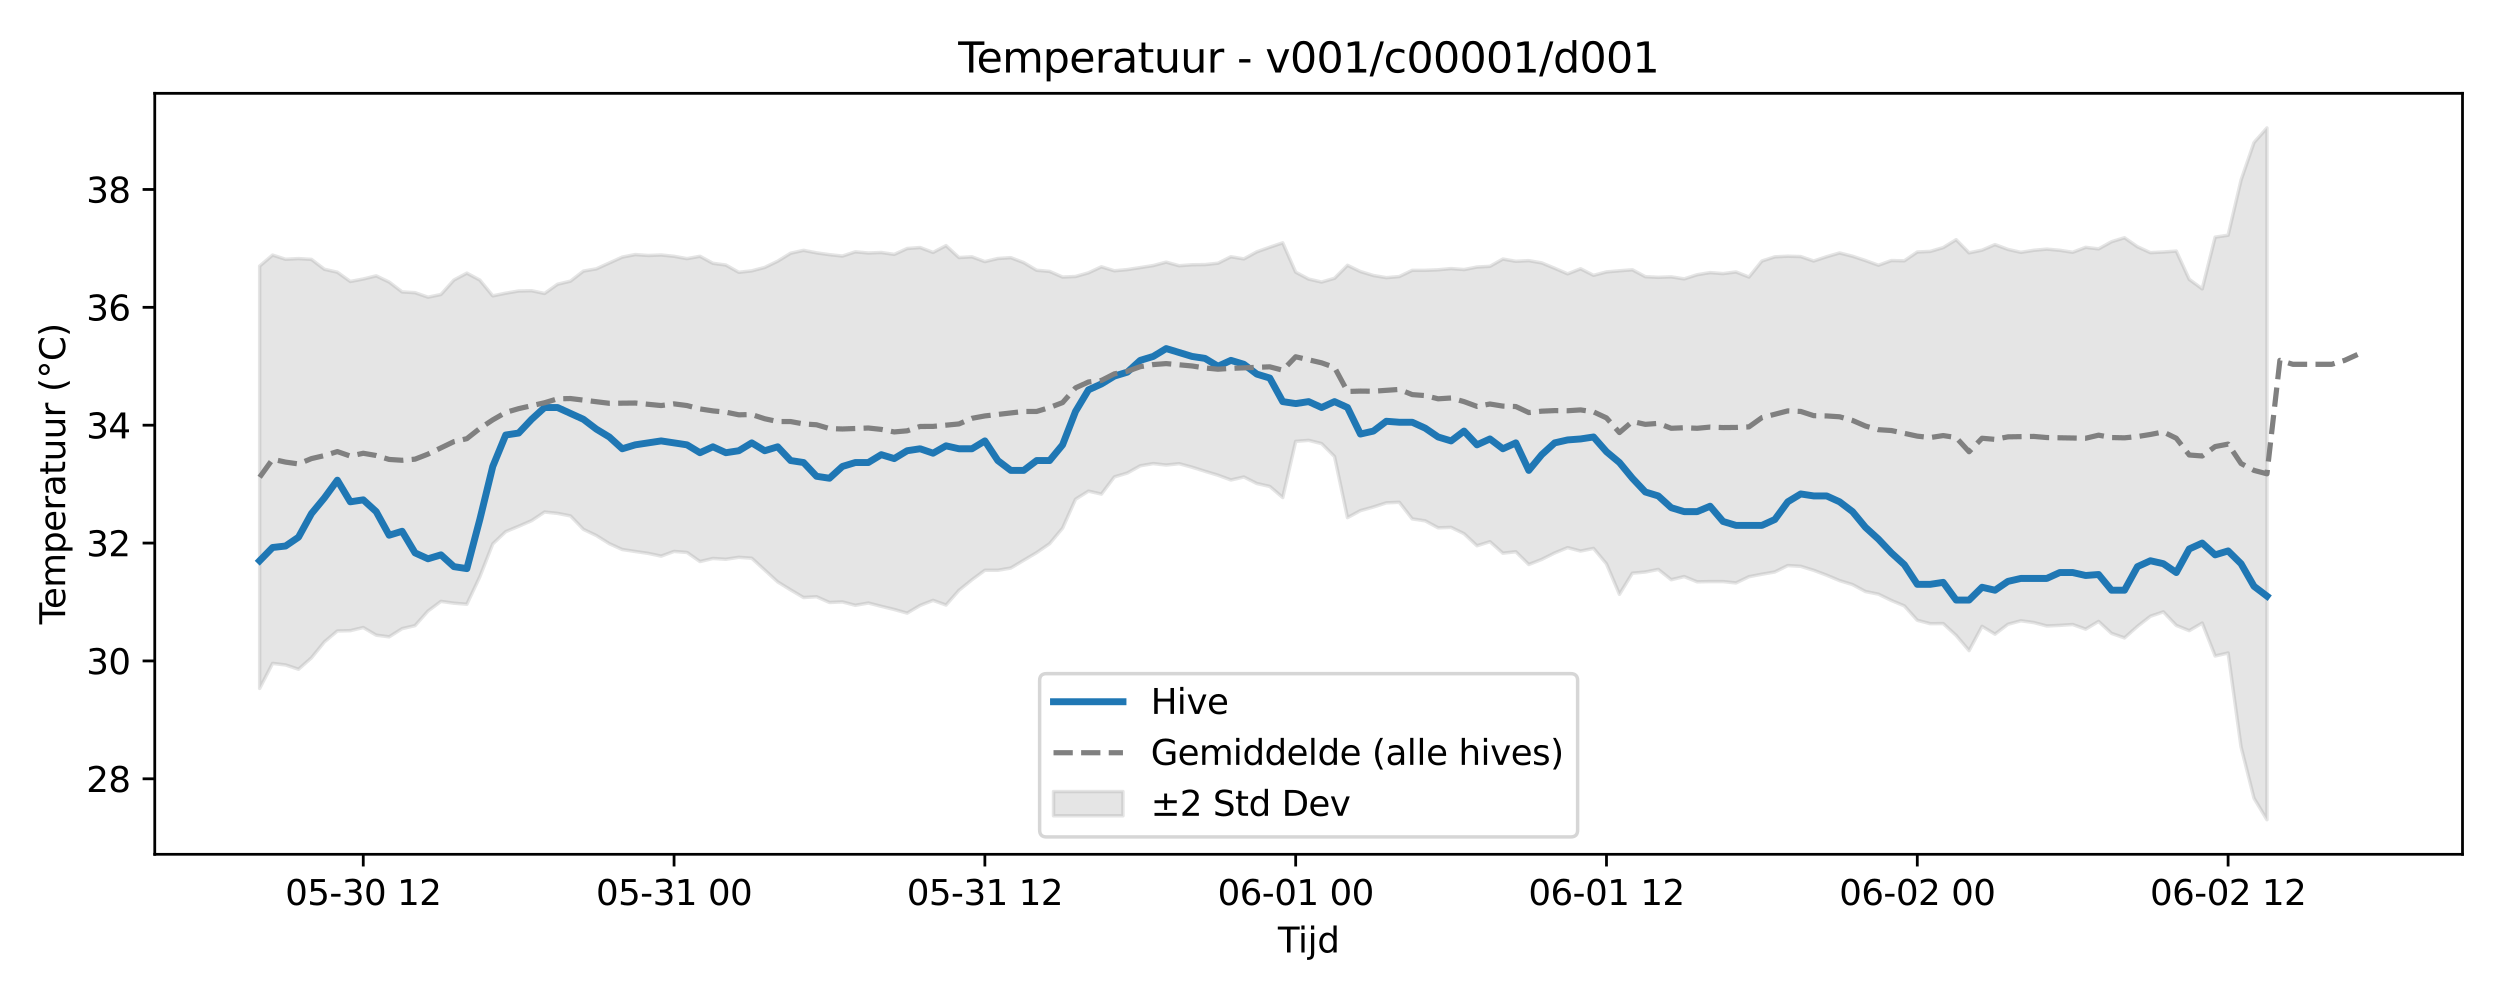 <?xml version="1.0" encoding="utf-8" standalone="no"?>
<!DOCTYPE svg PUBLIC "-//W3C//DTD SVG 1.1//EN"
  "http://www.w3.org/Graphics/SVG/1.1/DTD/svg11.dtd">
<svg xmlns:xlink="http://www.w3.org/1999/xlink" width="720pt" height="288pt" viewBox="0 0 720 288" xmlns="http://www.w3.org/2000/svg" version="1.1">
 <defs>
  <style type="text/css">*{stroke-linejoin: round; stroke-linecap: butt}</style>
 </defs>
 <g id="figure_1">
  <g id="patch_1">
   <path d="M 0 288 
L 720 288 
L 720 0 
L 0 0 
z
" style="fill: #ffffff"/>
  </g>
  <g id="axes_1">
   <g id="patch_2">
    <path d="M 44.57 246.04 
L 709.2 246.04 
L 709.2 26.88 
L 44.57 26.88 
z
" style="fill: #ffffff"/>
   </g>
   <g id="FillBetweenPolyCollection_1">
    <defs>
     <path id="md47bbc1bcd" d="M 74.78 -211.368 
L 74.78 -89.731 
L 78.51 -96.945 
L 82.24 -96.495 
L 85.97 -95.252 
L 89.699 -98.544 
L 93.429 -103.135 
L 97.159 -106.28 
L 100.888 -106.365 
L 104.618 -107.271 
L 108.348 -105.07 
L 112.077 -104.59 
L 115.807 -106.947 
L 119.537 -107.818 
L 123.266 -112.022 
L 126.996 -114.803 
L 130.726 -114.279 
L 134.455 -113.987 
L 138.185 -121.882 
L 141.915 -131.357 
L 145.644 -134.881 
L 149.374 -136.429 
L 153.104 -138.043 
L 156.834 -140.536 
L 160.563 -140.145 
L 164.293 -139.414 
L 168.023 -135.545 
L 171.752 -133.766 
L 175.482 -131.424 
L 179.212 -129.738 
L 182.941 -129.169 
L 186.671 -128.63 
L 190.401 -127.831 
L 194.13 -129.188 
L 197.86 -128.892 
L 201.59 -126.271 
L 205.319 -127.161 
L 209.049 -126.928 
L 212.779 -127.491 
L 216.509 -127.229 
L 220.238 -123.822 
L 223.968 -120.409 
L 227.698 -118.114 
L 231.427 -115.912 
L 235.157 -116.142 
L 238.887 -114.486 
L 242.616 -114.647 
L 246.346 -113.666 
L 250.076 -114.329 
L 253.805 -113.375 
L 257.535 -112.47 
L 261.265 -111.419 
L 264.994 -113.641 
L 268.724 -115.093 
L 272.454 -113.742 
L 276.183 -117.989 
L 279.913 -121.008 
L 283.643 -123.759 
L 287.373 -123.758 
L 291.102 -124.398 
L 294.832 -126.628 
L 298.562 -128.846 
L 302.291 -131.425 
L 306.021 -135.888 
L 309.751 -144.214 
L 313.48 -146.55 
L 317.21 -145.704 
L 320.94 -150.651 
L 324.669 -151.766 
L 328.399 -153.851 
L 332.129 -154.484 
L 335.858 -154.063 
L 339.588 -154.451 
L 343.318 -153.443 
L 347.048 -152.262 
L 350.777 -151.135 
L 354.507 -149.764 
L 358.237 -150.629 
L 361.966 -148.744 
L 365.696 -147.904 
L 369.426 -144.706 
L 373.155 -160.883 
L 376.885 -161.172 
L 380.615 -160.24 
L 384.344 -156.503 
L 388.074 -138.915 
L 391.804 -140.932 
L 395.533 -141.98 
L 399.263 -143.18 
L 402.993 -143.34 
L 406.722 -138.557 
L 410.452 -137.992 
L 414.182 -135.983 
L 417.912 -136.113 
L 421.641 -134.3 
L 425.371 -130.819 
L 429.101 -131.992 
L 432.83 -128.681 
L 436.56 -129.092 
L 440.29 -125.419 
L 444.019 -126.881 
L 447.749 -128.744 
L 451.479 -130.278 
L 455.208 -129.296 
L 458.938 -130.059 
L 462.668 -125.599 
L 466.397 -116.829 
L 470.127 -122.92 
L 473.857 -123.256 
L 477.587 -124.006 
L 481.316 -121.039 
L 485.046 -121.947 
L 488.776 -120.43 
L 492.505 -120.502 
L 496.235 -120.505 
L 499.965 -120.11 
L 503.694 -121.908 
L 507.424 -122.621 
L 511.154 -123.278 
L 514.883 -125.117 
L 518.613 -124.896 
L 522.343 -123.749 
L 526.072 -122.349 
L 529.802 -120.781 
L 533.532 -119.63 
L 537.261 -117.636 
L 540.991 -116.878 
L 544.721 -115.054 
L 548.451 -113.507 
L 552.18 -109.356 
L 555.91 -108.376 
L 559.64 -108.411 
L 563.369 -104.996 
L 567.099 -100.621 
L 570.829 -107.608 
L 574.558 -105.362 
L 578.288 -108.204 
L 582.018 -109.21 
L 585.747 -108.7 
L 589.477 -107.719 
L 593.207 -107.89 
L 596.936 -108.138 
L 600.666 -106.803 
L 604.396 -109.026 
L 608.126 -105.583 
L 611.855 -104.278 
L 615.585 -107.594 
L 619.315 -110.514 
L 623.044 -111.783 
L 626.774 -107.879 
L 630.504 -106.37 
L 634.233 -108.555 
L 637.963 -99.079 
L 641.693 -99.937 
L 645.422 -72.895 
L 649.152 -58.113 
L 652.882 -51.922 
L 652.882 -251.158 
L 652.882 -251.158 
L 649.152 -246.947 
L 645.422 -236.125 
L 641.693 -220.258 
L 637.963 -219.702 
L 634.233 -204.803 
L 630.504 -207.555 
L 626.774 -215.691 
L 623.044 -215.424 
L 619.315 -215.238 
L 615.585 -216.946 
L 611.855 -219.535 
L 608.126 -218.391 
L 604.396 -216.322 
L 600.666 -216.767 
L 596.936 -215.351 
L 593.207 -215.922 
L 589.477 -216.254 
L 585.747 -215.921 
L 582.018 -215.329 
L 578.288 -216.174 
L 574.558 -217.561 
L 570.829 -215.962 
L 567.099 -215.189 
L 563.369 -218.978 
L 559.64 -216.694 
L 555.91 -215.598 
L 552.18 -215.426 
L 548.451 -212.892 
L 544.721 -212.961 
L 540.991 -211.622 
L 537.261 -212.965 
L 533.532 -214.204 
L 529.802 -215.155 
L 526.072 -214.072 
L 522.343 -212.834 
L 518.613 -214.111 
L 514.883 -214.214 
L 511.154 -214.032 
L 507.424 -212.83 
L 503.694 -208.209 
L 499.965 -209.683 
L 496.235 -209.207 
L 492.505 -209.494 
L 488.776 -208.878 
L 485.046 -207.685 
L 481.316 -208.269 
L 477.587 -208.131 
L 473.857 -208.316 
L 470.127 -210.309 
L 466.397 -210.014 
L 462.668 -209.691 
L 458.938 -208.706 
L 455.208 -210.601 
L 451.479 -209.134 
L 447.749 -210.749 
L 444.019 -212.288 
L 440.29 -212.942 
L 436.56 -212.745 
L 432.83 -213.398 
L 429.101 -211.299 
L 425.371 -211.098 
L 421.641 -210.366 
L 417.912 -210.654 
L 414.182 -210.299 
L 410.452 -210.149 
L 406.722 -210.15 
L 402.993 -208.357 
L 399.263 -208.032 
L 395.533 -208.666 
L 391.804 -209.796 
L 388.074 -211.596 
L 384.344 -207.852 
L 380.615 -206.774 
L 376.885 -207.634 
L 373.155 -209.62 
L 369.426 -218.064 
L 365.696 -216.806 
L 361.966 -215.481 
L 358.237 -213.435 
L 354.507 -214.057 
L 350.777 -212.202 
L 347.048 -211.802 
L 343.318 -211.752 
L 339.588 -211.472 
L 335.858 -212.507 
L 332.129 -211.52 
L 328.399 -210.94 
L 324.669 -210.358 
L 320.94 -210.019 
L 317.21 -211.166 
L 313.48 -209.431 
L 309.751 -208.372 
L 306.021 -208.212 
L 302.291 -209.845 
L 298.562 -210.162 
L 294.832 -212.379 
L 291.102 -213.802 
L 287.373 -213.552 
L 283.643 -212.662 
L 279.913 -214.039 
L 276.183 -213.825 
L 272.454 -217.264 
L 268.724 -215.306 
L 264.994 -216.718 
L 261.265 -216.434 
L 257.535 -214.737 
L 253.805 -215.287 
L 250.076 -215.141 
L 246.346 -215.481 
L 242.616 -214.257 
L 238.887 -214.661 
L 235.157 -215.187 
L 231.427 -215.902 
L 227.698 -215.074 
L 223.968 -212.779 
L 220.238 -210.983 
L 216.509 -210 
L 212.779 -209.577 
L 209.049 -211.675 
L 205.319 -212.17 
L 201.59 -214.192 
L 197.86 -213.511 
L 194.13 -214.184 
L 190.401 -214.572 
L 186.671 -214.419 
L 182.941 -214.688 
L 179.212 -213.957 
L 175.482 -212.271 
L 171.752 -210.577 
L 168.023 -209.928 
L 164.293 -207.03 
L 160.563 -206.137 
L 156.834 -203.483 
L 153.104 -204.278 
L 149.374 -204.196 
L 145.644 -203.56 
L 141.915 -202.801 
L 138.185 -207.346 
L 134.455 -209.34 
L 130.726 -207.35 
L 126.996 -203.19 
L 123.266 -202.414 
L 119.537 -203.708 
L 115.807 -203.933 
L 112.077 -206.774 
L 108.348 -208.558 
L 104.618 -207.65 
L 100.888 -206.939 
L 97.159 -209.611 
L 93.429 -210.452 
L 89.699 -213.305 
L 85.97 -213.527 
L 82.24 -213.334 
L 78.51 -214.541 
L 74.78 -211.368 
z
" style="stroke: #808080; stroke-opacity: 0.2"/>
    </defs>
    <g clip-path="url(#p27570932b8)">
     <use xlink:href="#md47bbc1bcd" x="0" y="288" style="fill: #808080; fill-opacity: 0.2; stroke: #808080; stroke-opacity: 0.2"/>
    </g>
   </g>
   <g id="matplotlib.axis_1">
    <g id="xtick_1">
     <g id="line2d_1">
      <defs>
       <path id="mc4005d3783" d="M 0 0 
L 0 3.5 
" style="stroke: #000000; stroke-width: 0.8"/>
      </defs>
      <g>
       <use xlink:href="#mc4005d3783" x="104.618" y="246.04" style="stroke: #000000; stroke-width: 0.8"/>
      </g>
     </g>
     <g id="text_1">
      <!-- 05-30 12 -->
      <g transform="translate(82.137 260.638) scale(0.1 -0.1)">
       <defs>
        <path id="DejaVuSans-30" d="M 2034 4250 
Q 1547 4250 1301 3770 
Q 1056 3291 1056 2328 
Q 1056 1369 1301 889 
Q 1547 409 2034 409 
Q 2525 409 2770 889 
Q 3016 1369 3016 2328 
Q 3016 3291 2770 3770 
Q 2525 4250 2034 4250 
z
M 2034 4750 
Q 2819 4750 3233 4129 
Q 3647 3509 3647 2328 
Q 3647 1150 3233 529 
Q 2819 -91 2034 -91 
Q 1250 -91 836 529 
Q 422 1150 422 2328 
Q 422 3509 836 4129 
Q 1250 4750 2034 4750 
z
" transform="scale(0.016)"/>
        <path id="DejaVuSans-35" d="M 691 4666 
L 3169 4666 
L 3169 4134 
L 1269 4134 
L 1269 2991 
Q 1406 3038 1543 3061 
Q 1681 3084 1819 3084 
Q 2600 3084 3056 2656 
Q 3513 2228 3513 1497 
Q 3513 744 3044 326 
Q 2575 -91 1722 -91 
Q 1428 -91 1123 -41 
Q 819 9 494 109 
L 494 744 
Q 775 591 1075 516 
Q 1375 441 1709 441 
Q 2250 441 2565 725 
Q 2881 1009 2881 1497 
Q 2881 1984 2565 2268 
Q 2250 2553 1709 2553 
Q 1456 2553 1204 2497 
Q 953 2441 691 2322 
L 691 4666 
z
" transform="scale(0.016)"/>
        <path id="DejaVuSans-2d" d="M 313 2009 
L 1997 2009 
L 1997 1497 
L 313 1497 
L 313 2009 
z
" transform="scale(0.016)"/>
        <path id="DejaVuSans-33" d="M 2597 2516 
Q 3050 2419 3304 2112 
Q 3559 1806 3559 1356 
Q 3559 666 3084 287 
Q 2609 -91 1734 -91 
Q 1441 -91 1130 -33 
Q 819 25 488 141 
L 488 750 
Q 750 597 1062 519 
Q 1375 441 1716 441 
Q 2309 441 2620 675 
Q 2931 909 2931 1356 
Q 2931 1769 2642 2001 
Q 2353 2234 1838 2234 
L 1294 2234 
L 1294 2753 
L 1863 2753 
Q 2328 2753 2575 2939 
Q 2822 3125 2822 3475 
Q 2822 3834 2567 4026 
Q 2313 4219 1838 4219 
Q 1578 4219 1281 4162 
Q 984 4106 628 3988 
L 628 4550 
Q 988 4650 1302 4700 
Q 1616 4750 1894 4750 
Q 2613 4750 3031 4423 
Q 3450 4097 3450 3541 
Q 3450 3153 3228 2886 
Q 3006 2619 2597 2516 
z
" transform="scale(0.016)"/>
        <path id="DejaVuSans-20" transform="scale(0.016)"/>
        <path id="DejaVuSans-31" d="M 794 531 
L 1825 531 
L 1825 4091 
L 703 3866 
L 703 4441 
L 1819 4666 
L 2450 4666 
L 2450 531 
L 3481 531 
L 3481 0 
L 794 0 
L 794 531 
z
" transform="scale(0.016)"/>
        <path id="DejaVuSans-32" d="M 1228 531 
L 3431 531 
L 3431 0 
L 469 0 
L 469 531 
Q 828 903 1448 1529 
Q 2069 2156 2228 2338 
Q 2531 2678 2651 2914 
Q 2772 3150 2772 3378 
Q 2772 3750 2511 3984 
Q 2250 4219 1831 4219 
Q 1534 4219 1204 4116 
Q 875 4013 500 3803 
L 500 4441 
Q 881 4594 1212 4672 
Q 1544 4750 1819 4750 
Q 2544 4750 2975 4387 
Q 3406 4025 3406 3419 
Q 3406 3131 3298 2873 
Q 3191 2616 2906 2266 
Q 2828 2175 2409 1742 
Q 1991 1309 1228 531 
z
" transform="scale(0.016)"/>
       </defs>
       <use xlink:href="#DejaVuSans-30"/>
       <use xlink:href="#DejaVuSans-35" transform="translate(63.623 0)"/>
       <use xlink:href="#DejaVuSans-2d" transform="translate(127.246 0)"/>
       <use xlink:href="#DejaVuSans-33" transform="translate(163.33 0)"/>
       <use xlink:href="#DejaVuSans-30" transform="translate(226.953 0)"/>
       <use xlink:href="#DejaVuSans-20" transform="translate(290.576 0)"/>
       <use xlink:href="#DejaVuSans-31" transform="translate(322.363 0)"/>
       <use xlink:href="#DejaVuSans-32" transform="translate(385.986 0)"/>
      </g>
     </g>
    </g>
    <g id="xtick_2">
     <g id="line2d_2">
      <g>
       <use xlink:href="#mc4005d3783" x="194.13" y="246.04" style="stroke: #000000; stroke-width: 0.8"/>
      </g>
     </g>
     <g id="text_2">
      <!-- 05-31 00 -->
      <g transform="translate(171.65 260.638) scale(0.1 -0.1)">
       <use xlink:href="#DejaVuSans-30"/>
       <use xlink:href="#DejaVuSans-35" transform="translate(63.623 0)"/>
       <use xlink:href="#DejaVuSans-2d" transform="translate(127.246 0)"/>
       <use xlink:href="#DejaVuSans-33" transform="translate(163.33 0)"/>
       <use xlink:href="#DejaVuSans-31" transform="translate(226.953 0)"/>
       <use xlink:href="#DejaVuSans-20" transform="translate(290.576 0)"/>
       <use xlink:href="#DejaVuSans-30" transform="translate(322.363 0)"/>
       <use xlink:href="#DejaVuSans-30" transform="translate(385.986 0)"/>
      </g>
     </g>
    </g>
    <g id="xtick_3">
     <g id="line2d_3">
      <g>
       <use xlink:href="#mc4005d3783" x="283.643" y="246.04" style="stroke: #000000; stroke-width: 0.8"/>
      </g>
     </g>
     <g id="text_3">
      <!-- 05-31 12 -->
      <g transform="translate(261.162 260.638) scale(0.1 -0.1)">
       <use xlink:href="#DejaVuSans-30"/>
       <use xlink:href="#DejaVuSans-35" transform="translate(63.623 0)"/>
       <use xlink:href="#DejaVuSans-2d" transform="translate(127.246 0)"/>
       <use xlink:href="#DejaVuSans-33" transform="translate(163.33 0)"/>
       <use xlink:href="#DejaVuSans-31" transform="translate(226.953 0)"/>
       <use xlink:href="#DejaVuSans-20" transform="translate(290.576 0)"/>
       <use xlink:href="#DejaVuSans-31" transform="translate(322.363 0)"/>
       <use xlink:href="#DejaVuSans-32" transform="translate(385.986 0)"/>
      </g>
     </g>
    </g>
    <g id="xtick_4">
     <g id="line2d_4">
      <g>
       <use xlink:href="#mc4005d3783" x="373.155" y="246.04" style="stroke: #000000; stroke-width: 0.8"/>
      </g>
     </g>
     <g id="text_4">
      <!-- 06-01 00 -->
      <g transform="translate(350.675 260.638) scale(0.1 -0.1)">
       <defs>
        <path id="DejaVuSans-36" d="M 2113 2584 
Q 1688 2584 1439 2293 
Q 1191 2003 1191 1497 
Q 1191 994 1439 701 
Q 1688 409 2113 409 
Q 2538 409 2786 701 
Q 3034 994 3034 1497 
Q 3034 2003 2786 2293 
Q 2538 2584 2113 2584 
z
M 3366 4563 
L 3366 3988 
Q 3128 4100 2886 4159 
Q 2644 4219 2406 4219 
Q 1781 4219 1451 3797 
Q 1122 3375 1075 2522 
Q 1259 2794 1537 2939 
Q 1816 3084 2150 3084 
Q 2853 3084 3261 2657 
Q 3669 2231 3669 1497 
Q 3669 778 3244 343 
Q 2819 -91 2113 -91 
Q 1303 -91 875 529 
Q 447 1150 447 2328 
Q 447 3434 972 4092 
Q 1497 4750 2381 4750 
Q 2619 4750 2861 4703 
Q 3103 4656 3366 4563 
z
" transform="scale(0.016)"/>
       </defs>
       <use xlink:href="#DejaVuSans-30"/>
       <use xlink:href="#DejaVuSans-36" transform="translate(63.623 0)"/>
       <use xlink:href="#DejaVuSans-2d" transform="translate(127.246 0)"/>
       <use xlink:href="#DejaVuSans-30" transform="translate(163.33 0)"/>
       <use xlink:href="#DejaVuSans-31" transform="translate(226.953 0)"/>
       <use xlink:href="#DejaVuSans-20" transform="translate(290.576 0)"/>
       <use xlink:href="#DejaVuSans-30" transform="translate(322.363 0)"/>
       <use xlink:href="#DejaVuSans-30" transform="translate(385.986 0)"/>
      </g>
     </g>
    </g>
    <g id="xtick_5">
     <g id="line2d_5">
      <g>
       <use xlink:href="#mc4005d3783" x="462.668" y="246.04" style="stroke: #000000; stroke-width: 0.8"/>
      </g>
     </g>
     <g id="text_5">
      <!-- 06-01 12 -->
      <g transform="translate(440.187 260.638) scale(0.1 -0.1)">
       <use xlink:href="#DejaVuSans-30"/>
       <use xlink:href="#DejaVuSans-36" transform="translate(63.623 0)"/>
       <use xlink:href="#DejaVuSans-2d" transform="translate(127.246 0)"/>
       <use xlink:href="#DejaVuSans-30" transform="translate(163.33 0)"/>
       <use xlink:href="#DejaVuSans-31" transform="translate(226.953 0)"/>
       <use xlink:href="#DejaVuSans-20" transform="translate(290.576 0)"/>
       <use xlink:href="#DejaVuSans-31" transform="translate(322.363 0)"/>
       <use xlink:href="#DejaVuSans-32" transform="translate(385.986 0)"/>
      </g>
     </g>
    </g>
    <g id="xtick_6">
     <g id="line2d_6">
      <g>
       <use xlink:href="#mc4005d3783" x="552.18" y="246.04" style="stroke: #000000; stroke-width: 0.8"/>
      </g>
     </g>
     <g id="text_6">
      <!-- 06-02 00 -->
      <g transform="translate(529.7 260.638) scale(0.1 -0.1)">
       <use xlink:href="#DejaVuSans-30"/>
       <use xlink:href="#DejaVuSans-36" transform="translate(63.623 0)"/>
       <use xlink:href="#DejaVuSans-2d" transform="translate(127.246 0)"/>
       <use xlink:href="#DejaVuSans-30" transform="translate(163.33 0)"/>
       <use xlink:href="#DejaVuSans-32" transform="translate(226.953 0)"/>
       <use xlink:href="#DejaVuSans-20" transform="translate(290.576 0)"/>
       <use xlink:href="#DejaVuSans-30" transform="translate(322.363 0)"/>
       <use xlink:href="#DejaVuSans-30" transform="translate(385.986 0)"/>
      </g>
     </g>
    </g>
    <g id="xtick_7">
     <g id="line2d_7">
      <g>
       <use xlink:href="#mc4005d3783" x="641.693" y="246.04" style="stroke: #000000; stroke-width: 0.8"/>
      </g>
     </g>
     <g id="text_7">
      <!-- 06-02 12 -->
      <g transform="translate(619.212 260.638) scale(0.1 -0.1)">
       <use xlink:href="#DejaVuSans-30"/>
       <use xlink:href="#DejaVuSans-36" transform="translate(63.623 0)"/>
       <use xlink:href="#DejaVuSans-2d" transform="translate(127.246 0)"/>
       <use xlink:href="#DejaVuSans-30" transform="translate(163.33 0)"/>
       <use xlink:href="#DejaVuSans-32" transform="translate(226.953 0)"/>
       <use xlink:href="#DejaVuSans-20" transform="translate(290.576 0)"/>
       <use xlink:href="#DejaVuSans-31" transform="translate(322.363 0)"/>
       <use xlink:href="#DejaVuSans-32" transform="translate(385.986 0)"/>
      </g>
     </g>
    </g>
    <g id="text_8">
     <!-- Tijd -->
     <g transform="translate(368.035 274.317) scale(0.1 -0.1)">
      <defs>
       <path id="DejaVuSans-54" d="M -19 4666 
L 3928 4666 
L 3928 4134 
L 2272 4134 
L 2272 0 
L 1638 0 
L 1638 4134 
L -19 4134 
L -19 4666 
z
" transform="scale(0.016)"/>
       <path id="DejaVuSans-69" d="M 603 3500 
L 1178 3500 
L 1178 0 
L 603 0 
L 603 3500 
z
M 603 4863 
L 1178 4863 
L 1178 4134 
L 603 4134 
L 603 4863 
z
" transform="scale(0.016)"/>
       <path id="DejaVuSans-6a" d="M 603 3500 
L 1178 3500 
L 1178 -63 
Q 1178 -731 923 -1031 
Q 669 -1331 103 -1331 
L -116 -1331 
L -116 -844 
L 38 -844 
Q 366 -844 484 -692 
Q 603 -541 603 -63 
L 603 3500 
z
M 603 4863 
L 1178 4863 
L 1178 4134 
L 603 4134 
L 603 4863 
z
" transform="scale(0.016)"/>
       <path id="DejaVuSans-64" d="M 2906 2969 
L 2906 4863 
L 3481 4863 
L 3481 0 
L 2906 0 
L 2906 525 
Q 2725 213 2448 61 
Q 2172 -91 1784 -91 
Q 1150 -91 751 415 
Q 353 922 353 1747 
Q 353 2572 751 3078 
Q 1150 3584 1784 3584 
Q 2172 3584 2448 3432 
Q 2725 3281 2906 2969 
z
M 947 1747 
Q 947 1113 1208 752 
Q 1469 391 1925 391 
Q 2381 391 2643 752 
Q 2906 1113 2906 1747 
Q 2906 2381 2643 2742 
Q 2381 3103 1925 3103 
Q 1469 3103 1208 2742 
Q 947 2381 947 1747 
z
" transform="scale(0.016)"/>
      </defs>
      <use xlink:href="#DejaVuSans-54"/>
      <use xlink:href="#DejaVuSans-69" transform="translate(57.959 0)"/>
      <use xlink:href="#DejaVuSans-6a" transform="translate(85.742 0)"/>
      <use xlink:href="#DejaVuSans-64" transform="translate(113.525 0)"/>
     </g>
    </g>
   </g>
   <g id="matplotlib.axis_2">
    <g id="ytick_1">
     <g id="line2d_8">
      <defs>
       <path id="mec4c20604c" d="M 0 0 
L -3.5 0 
" style="stroke: #000000; stroke-width: 0.8"/>
      </defs>
      <g>
       <use xlink:href="#mec4c20604c" x="44.57" y="224.299" style="stroke: #000000; stroke-width: 0.8"/>
      </g>
     </g>
     <g id="text_9">
      <!-- 28 -->
      <g transform="translate(24.845 228.098) scale(0.1 -0.1)">
       <defs>
        <path id="DejaVuSans-38" d="M 2034 2216 
Q 1584 2216 1326 1975 
Q 1069 1734 1069 1313 
Q 1069 891 1326 650 
Q 1584 409 2034 409 
Q 2484 409 2743 651 
Q 3003 894 3003 1313 
Q 3003 1734 2745 1975 
Q 2488 2216 2034 2216 
z
M 1403 2484 
Q 997 2584 770 2862 
Q 544 3141 544 3541 
Q 544 4100 942 4425 
Q 1341 4750 2034 4750 
Q 2731 4750 3128 4425 
Q 3525 4100 3525 3541 
Q 3525 3141 3298 2862 
Q 3072 2584 2669 2484 
Q 3125 2378 3379 2068 
Q 3634 1759 3634 1313 
Q 3634 634 3220 271 
Q 2806 -91 2034 -91 
Q 1263 -91 848 271 
Q 434 634 434 1313 
Q 434 1759 690 2068 
Q 947 2378 1403 2484 
z
M 1172 3481 
Q 1172 3119 1398 2916 
Q 1625 2713 2034 2713 
Q 2441 2713 2670 2916 
Q 2900 3119 2900 3481 
Q 2900 3844 2670 4047 
Q 2441 4250 2034 4250 
Q 1625 4250 1398 4047 
Q 1172 3844 1172 3481 
z
" transform="scale(0.016)"/>
       </defs>
       <use xlink:href="#DejaVuSans-32"/>
       <use xlink:href="#DejaVuSans-38" transform="translate(63.623 0)"/>
      </g>
     </g>
    </g>
    <g id="ytick_2">
     <g id="line2d_9">
      <g>
       <use xlink:href="#mec4c20604c" x="44.57" y="190.351" style="stroke: #000000; stroke-width: 0.8"/>
      </g>
     </g>
     <g id="text_10">
      <!-- 30 -->
      <g transform="translate(24.845 194.151) scale(0.1 -0.1)">
       <use xlink:href="#DejaVuSans-33"/>
       <use xlink:href="#DejaVuSans-30" transform="translate(63.623 0)"/>
      </g>
     </g>
    </g>
    <g id="ytick_3">
     <g id="line2d_10">
      <g>
       <use xlink:href="#mec4c20604c" x="44.57" y="156.404" style="stroke: #000000; stroke-width: 0.8"/>
      </g>
     </g>
     <g id="text_11">
      <!-- 32 -->
      <g transform="translate(24.845 160.203) scale(0.1 -0.1)">
       <use xlink:href="#DejaVuSans-33"/>
       <use xlink:href="#DejaVuSans-32" transform="translate(63.623 0)"/>
      </g>
     </g>
    </g>
    <g id="ytick_4">
     <g id="line2d_11">
      <g>
       <use xlink:href="#mec4c20604c" x="44.57" y="122.457" style="stroke: #000000; stroke-width: 0.8"/>
      </g>
     </g>
     <g id="text_12">
      <!-- 34 -->
      <g transform="translate(24.845 126.256) scale(0.1 -0.1)">
       <defs>
        <path id="DejaVuSans-34" d="M 2419 4116 
L 825 1625 
L 2419 1625 
L 2419 4116 
z
M 2253 4666 
L 3047 4666 
L 3047 1625 
L 3713 1625 
L 3713 1100 
L 3047 1100 
L 3047 0 
L 2419 0 
L 2419 1100 
L 313 1100 
L 313 1709 
L 2253 4666 
z
" transform="scale(0.016)"/>
       </defs>
       <use xlink:href="#DejaVuSans-33"/>
       <use xlink:href="#DejaVuSans-34" transform="translate(63.623 0)"/>
      </g>
     </g>
    </g>
    <g id="ytick_5">
     <g id="line2d_12">
      <g>
       <use xlink:href="#mec4c20604c" x="44.57" y="88.509" style="stroke: #000000; stroke-width: 0.8"/>
      </g>
     </g>
     <g id="text_13">
      <!-- 36 -->
      <g transform="translate(24.845 92.309) scale(0.1 -0.1)">
       <use xlink:href="#DejaVuSans-33"/>
       <use xlink:href="#DejaVuSans-36" transform="translate(63.623 0)"/>
      </g>
     </g>
    </g>
    <g id="ytick_6">
     <g id="line2d_13">
      <g>
       <use xlink:href="#mec4c20604c" x="44.57" y="54.562" style="stroke: #000000; stroke-width: 0.8"/>
      </g>
     </g>
     <g id="text_14">
      <!-- 38 -->
      <g transform="translate(24.845 58.361) scale(0.1 -0.1)">
       <use xlink:href="#DejaVuSans-33"/>
       <use xlink:href="#DejaVuSans-38" transform="translate(63.623 0)"/>
      </g>
     </g>
    </g>
    <g id="text_15">
     <!-- Temperatuur (°C) -->
     <g transform="translate(18.765 179.816) rotate(-90) scale(0.1 -0.1)">
      <defs>
       <path id="DejaVuSans-65" d="M 3597 1894 
L 3597 1613 
L 953 1613 
Q 991 1019 1311 708 
Q 1631 397 2203 397 
Q 2534 397 2845 478 
Q 3156 559 3463 722 
L 3463 178 
Q 3153 47 2828 -22 
Q 2503 -91 2169 -91 
Q 1331 -91 842 396 
Q 353 884 353 1716 
Q 353 2575 817 3079 
Q 1281 3584 2069 3584 
Q 2775 3584 3186 3129 
Q 3597 2675 3597 1894 
z
M 3022 2063 
Q 3016 2534 2758 2815 
Q 2500 3097 2075 3097 
Q 1594 3097 1305 2825 
Q 1016 2553 972 2059 
L 3022 2063 
z
" transform="scale(0.016)"/>
       <path id="DejaVuSans-6d" d="M 3328 2828 
Q 3544 3216 3844 3400 
Q 4144 3584 4550 3584 
Q 5097 3584 5394 3201 
Q 5691 2819 5691 2113 
L 5691 0 
L 5113 0 
L 5113 2094 
Q 5113 2597 4934 2840 
Q 4756 3084 4391 3084 
Q 3944 3084 3684 2787 
Q 3425 2491 3425 1978 
L 3425 0 
L 2847 0 
L 2847 2094 
Q 2847 2600 2669 2842 
Q 2491 3084 2119 3084 
Q 1678 3084 1418 2786 
Q 1159 2488 1159 1978 
L 1159 0 
L 581 0 
L 581 3500 
L 1159 3500 
L 1159 2956 
Q 1356 3278 1631 3431 
Q 1906 3584 2284 3584 
Q 2666 3584 2933 3390 
Q 3200 3197 3328 2828 
z
" transform="scale(0.016)"/>
       <path id="DejaVuSans-70" d="M 1159 525 
L 1159 -1331 
L 581 -1331 
L 581 3500 
L 1159 3500 
L 1159 2969 
Q 1341 3281 1617 3432 
Q 1894 3584 2278 3584 
Q 2916 3584 3314 3078 
Q 3713 2572 3713 1747 
Q 3713 922 3314 415 
Q 2916 -91 2278 -91 
Q 1894 -91 1617 61 
Q 1341 213 1159 525 
z
M 3116 1747 
Q 3116 2381 2855 2742 
Q 2594 3103 2138 3103 
Q 1681 3103 1420 2742 
Q 1159 2381 1159 1747 
Q 1159 1113 1420 752 
Q 1681 391 2138 391 
Q 2594 391 2855 752 
Q 3116 1113 3116 1747 
z
" transform="scale(0.016)"/>
       <path id="DejaVuSans-72" d="M 2631 2963 
Q 2534 3019 2420 3045 
Q 2306 3072 2169 3072 
Q 1681 3072 1420 2755 
Q 1159 2438 1159 1844 
L 1159 0 
L 581 0 
L 581 3500 
L 1159 3500 
L 1159 2956 
Q 1341 3275 1631 3429 
Q 1922 3584 2338 3584 
Q 2397 3584 2469 3576 
Q 2541 3569 2628 3553 
L 2631 2963 
z
" transform="scale(0.016)"/>
       <path id="DejaVuSans-61" d="M 2194 1759 
Q 1497 1759 1228 1600 
Q 959 1441 959 1056 
Q 959 750 1161 570 
Q 1363 391 1709 391 
Q 2188 391 2477 730 
Q 2766 1069 2766 1631 
L 2766 1759 
L 2194 1759 
z
M 3341 1997 
L 3341 0 
L 2766 0 
L 2766 531 
Q 2569 213 2275 61 
Q 1981 -91 1556 -91 
Q 1019 -91 701 211 
Q 384 513 384 1019 
Q 384 1609 779 1909 
Q 1175 2209 1959 2209 
L 2766 2209 
L 2766 2266 
Q 2766 2663 2505 2880 
Q 2244 3097 1772 3097 
Q 1472 3097 1187 3025 
Q 903 2953 641 2809 
L 641 3341 
Q 956 3463 1253 3523 
Q 1550 3584 1831 3584 
Q 2591 3584 2966 3190 
Q 3341 2797 3341 1997 
z
" transform="scale(0.016)"/>
       <path id="DejaVuSans-74" d="M 1172 4494 
L 1172 3500 
L 2356 3500 
L 2356 3053 
L 1172 3053 
L 1172 1153 
Q 1172 725 1289 603 
Q 1406 481 1766 481 
L 2356 481 
L 2356 0 
L 1766 0 
Q 1100 0 847 248 
Q 594 497 594 1153 
L 594 3053 
L 172 3053 
L 172 3500 
L 594 3500 
L 594 4494 
L 1172 4494 
z
" transform="scale(0.016)"/>
       <path id="DejaVuSans-75" d="M 544 1381 
L 544 3500 
L 1119 3500 
L 1119 1403 
Q 1119 906 1312 657 
Q 1506 409 1894 409 
Q 2359 409 2629 706 
Q 2900 1003 2900 1516 
L 2900 3500 
L 3475 3500 
L 3475 0 
L 2900 0 
L 2900 538 
Q 2691 219 2414 64 
Q 2138 -91 1772 -91 
Q 1169 -91 856 284 
Q 544 659 544 1381 
z
M 1991 3584 
L 1991 3584 
z
" transform="scale(0.016)"/>
       <path id="DejaVuSans-28" d="M 1984 4856 
Q 1566 4138 1362 3434 
Q 1159 2731 1159 2009 
Q 1159 1288 1364 580 
Q 1569 -128 1984 -844 
L 1484 -844 
Q 1016 -109 783 600 
Q 550 1309 550 2009 
Q 550 2706 781 3412 
Q 1013 4119 1484 4856 
L 1984 4856 
z
" transform="scale(0.016)"/>
       <path id="DejaVuSans-b0" d="M 1600 4347 
Q 1350 4347 1178 4173 
Q 1006 4000 1006 3750 
Q 1006 3503 1178 3333 
Q 1350 3163 1600 3163 
Q 1850 3163 2022 3333 
Q 2194 3503 2194 3750 
Q 2194 3997 2020 4172 
Q 1847 4347 1600 4347 
z
M 1600 4750 
Q 1800 4750 1984 4673 
Q 2169 4597 2303 4453 
Q 2447 4313 2519 4134 
Q 2591 3956 2591 3750 
Q 2591 3338 2302 3052 
Q 2013 2766 1594 2766 
Q 1172 2766 890 3047 
Q 609 3328 609 3750 
Q 609 4169 896 4459 
Q 1184 4750 1600 4750 
z
" transform="scale(0.016)"/>
       <path id="DejaVuSans-43" d="M 4122 4306 
L 4122 3641 
Q 3803 3938 3442 4084 
Q 3081 4231 2675 4231 
Q 1875 4231 1450 3742 
Q 1025 3253 1025 2328 
Q 1025 1406 1450 917 
Q 1875 428 2675 428 
Q 3081 428 3442 575 
Q 3803 722 4122 1019 
L 4122 359 
Q 3791 134 3420 21 
Q 3050 -91 2638 -91 
Q 1578 -91 968 557 
Q 359 1206 359 2328 
Q 359 3453 968 4101 
Q 1578 4750 2638 4750 
Q 3056 4750 3426 4639 
Q 3797 4528 4122 4306 
z
" transform="scale(0.016)"/>
       <path id="DejaVuSans-29" d="M 513 4856 
L 1013 4856 
Q 1481 4119 1714 3412 
Q 1947 2706 1947 2009 
Q 1947 1309 1714 600 
Q 1481 -109 1013 -844 
L 513 -844 
Q 928 -128 1133 580 
Q 1338 1288 1338 2009 
Q 1338 2731 1133 3434 
Q 928 4138 513 4856 
z
" transform="scale(0.016)"/>
      </defs>
      <use xlink:href="#DejaVuSans-54"/>
      <use xlink:href="#DejaVuSans-65" transform="translate(44.084 0)"/>
      <use xlink:href="#DejaVuSans-6d" transform="translate(105.607 0)"/>
      <use xlink:href="#DejaVuSans-70" transform="translate(203.02 0)"/>
      <use xlink:href="#DejaVuSans-65" transform="translate(266.496 0)"/>
      <use xlink:href="#DejaVuSans-72" transform="translate(328.02 0)"/>
      <use xlink:href="#DejaVuSans-61" transform="translate(369.133 0)"/>
      <use xlink:href="#DejaVuSans-74" transform="translate(430.412 0)"/>
      <use xlink:href="#DejaVuSans-75" transform="translate(469.621 0)"/>
      <use xlink:href="#DejaVuSans-75" transform="translate(533 0)"/>
      <use xlink:href="#DejaVuSans-72" transform="translate(596.379 0)"/>
      <use xlink:href="#DejaVuSans-20" transform="translate(637.492 0)"/>
      <use xlink:href="#DejaVuSans-28" transform="translate(669.279 0)"/>
      <use xlink:href="#DejaVuSans-b0" transform="translate(708.293 0)"/>
      <use xlink:href="#DejaVuSans-43" transform="translate(758.293 0)"/>
      <use xlink:href="#DejaVuSans-29" transform="translate(828.117 0)"/>
     </g>
    </g>
   </g>
   <g id="line2d_14">
    <path d="M 74.78 161.496 
L 78.51 157.677 
L 82.24 157.253 
L 85.97 154.707 
L 89.699 147.917 
L 93.429 143.391 
L 97.159 138.299 
L 100.888 144.522 
L 104.618 143.957 
L 108.348 147.351 
L 112.077 154.141 
L 115.807 153.009 
L 119.537 159.233 
L 123.266 160.93 
L 126.996 159.799 
L 130.726 163.194 
L 134.455 163.759 
L 138.185 149.615 
L 141.915 134.338 
L 145.644 125.286 
L 149.374 124.72 
L 153.104 120.759 
L 156.834 117.365 
L 160.563 117.365 
L 168.023 120.759 
L 171.752 123.588 
L 175.482 125.851 
L 179.212 129.246 
L 182.941 128.115 
L 190.401 126.983 
L 197.86 128.115 
L 201.59 130.378 
L 205.319 128.68 
L 209.049 130.378 
L 212.779 129.812 
L 216.509 127.549 
L 220.238 129.812 
L 223.968 128.68 
L 227.698 132.641 
L 231.427 133.207 
L 235.157 137.167 
L 238.887 137.733 
L 242.616 134.338 
L 246.346 133.207 
L 250.076 133.207 
L 253.805 130.944 
L 257.535 132.075 
L 261.265 129.812 
L 264.994 129.246 
L 268.724 130.519 
L 272.454 128.398 
L 276.183 129.246 
L 279.913 129.246 
L 283.643 126.983 
L 287.373 132.641 
L 291.102 135.47 
L 294.832 135.47 
L 298.562 132.641 
L 302.291 132.641 
L 306.021 128.115 
L 309.751 118.496 
L 313.48 112.273 
L 317.21 110.575 
L 320.94 108.312 
L 324.669 107.18 
L 328.399 103.786 
L 332.129 102.654 
L 335.858 100.391 
L 343.318 102.654 
L 347.048 103.22 
L 350.777 105.483 
L 354.507 103.786 
L 358.237 104.917 
L 361.966 107.746 
L 365.696 108.878 
L 369.426 115.667 
L 373.155 116.233 
L 376.885 115.667 
L 380.615 117.365 
L 384.344 115.667 
L 388.074 117.365 
L 391.804 125.003 
L 395.533 124.154 
L 399.263 121.325 
L 402.993 121.608 
L 406.722 121.608 
L 410.452 123.305 
L 414.182 125.851 
L 417.912 126.983 
L 421.641 124.154 
L 425.371 128.115 
L 429.101 126.417 
L 432.83 129.246 
L 436.56 127.549 
L 440.29 135.47 
L 444.019 130.944 
L 447.749 127.549 
L 451.479 126.7 
L 455.208 126.417 
L 458.938 125.851 
L 462.668 130.095 
L 466.397 133.207 
L 470.127 137.733 
L 473.857 141.694 
L 477.587 142.825 
L 481.316 146.22 
L 485.046 147.351 
L 488.776 147.351 
L 492.505 145.796 
L 496.235 150.18 
L 499.965 151.312 
L 507.424 151.312 
L 511.154 149.615 
L 514.883 144.522 
L 518.613 142.259 
L 522.343 142.825 
L 526.072 142.825 
L 529.802 144.522 
L 533.532 147.351 
L 537.261 151.878 
L 540.991 155.272 
L 544.721 159.233 
L 548.451 162.628 
L 552.18 168.286 
L 555.91 168.286 
L 559.64 167.72 
L 563.369 172.812 
L 567.099 172.812 
L 570.829 169.134 
L 574.558 169.983 
L 578.288 167.437 
L 582.018 166.588 
L 589.477 166.588 
L 593.207 164.891 
L 596.936 164.891 
L 600.666 165.74 
L 604.396 165.457 
L 608.126 169.983 
L 611.855 169.983 
L 615.585 163.194 
L 619.315 161.496 
L 623.044 162.345 
L 626.774 164.891 
L 630.504 158.101 
L 634.233 156.404 
L 637.963 159.799 
L 641.693 158.667 
L 645.422 162.345 
L 649.152 168.851 
L 652.882 171.68 
L 652.882 171.68 
" clip-path="url(#p27570932b8)" style="fill: none; stroke: #1f77b4; stroke-width: 2; stroke-linecap: square"/>
   </g>
   <g id="line2d_15">
    <path d="M 74.78 137.45 
L 78.51 132.257 
L 82.24 133.085 
L 85.97 133.611 
L 89.699 132.075 
L 93.429 131.206 
L 97.159 130.054 
L 100.888 131.348 
L 104.618 130.539 
L 108.348 131.186 
L 112.077 132.318 
L 115.807 132.56 
L 119.537 132.237 
L 123.266 130.782 
L 130.726 127.185 
L 134.455 126.336 
L 138.185 123.386 
L 141.915 120.921 
L 145.644 118.779 
L 149.374 117.688 
L 156.834 115.991 
L 160.563 114.859 
L 164.293 114.778 
L 175.482 116.152 
L 182.941 116.071 
L 190.401 116.799 
L 194.13 116.314 
L 197.86 116.799 
L 201.59 117.769 
L 205.319 118.335 
L 209.049 118.698 
L 212.779 119.466 
L 216.509 119.385 
L 220.238 120.598 
L 223.968 121.406 
L 227.698 121.406 
L 231.427 122.093 
L 235.157 122.335 
L 238.887 123.427 
L 242.616 123.548 
L 250.076 123.265 
L 253.805 123.669 
L 257.535 124.397 
L 261.265 124.073 
L 264.994 122.82 
L 268.724 122.8 
L 276.183 122.093 
L 279.913 120.476 
L 283.643 119.789 
L 294.832 118.496 
L 298.562 118.496 
L 302.291 117.365 
L 306.021 115.95 
L 309.751 111.707 
L 313.48 110.009 
L 317.21 109.565 
L 320.94 107.665 
L 324.669 106.938 
L 328.399 105.604 
L 332.129 104.998 
L 335.858 104.715 
L 343.318 105.402 
L 347.048 105.968 
L 350.777 106.332 
L 354.507 106.089 
L 365.696 105.645 
L 369.426 106.615 
L 373.155 102.748 
L 380.615 104.493 
L 384.344 105.823 
L 388.074 112.744 
L 391.804 112.636 
L 395.533 112.677 
L 402.993 112.151 
L 406.722 113.647 
L 410.452 113.929 
L 414.182 114.859 
L 417.912 114.617 
L 421.641 115.667 
L 425.371 117.041 
L 429.101 116.354 
L 432.83 116.96 
L 436.56 117.082 
L 440.29 118.82 
L 444.019 118.415 
L 447.749 118.254 
L 451.479 118.294 
L 455.208 118.052 
L 458.938 118.617 
L 462.668 120.355 
L 466.397 124.578 
L 470.127 121.386 
L 473.857 122.214 
L 477.587 121.931 
L 481.316 123.346 
L 485.046 123.184 
L 488.776 123.346 
L 492.505 123.002 
L 496.235 123.144 
L 499.965 123.103 
L 503.694 122.942 
L 507.424 120.274 
L 514.883 118.335 
L 518.613 118.496 
L 522.343 119.709 
L 526.072 119.789 
L 529.802 120.032 
L 533.532 121.083 
L 537.261 122.699 
L 540.991 123.75 
L 544.721 123.992 
L 552.18 125.609 
L 555.91 126.013 
L 559.64 125.447 
L 563.369 126.013 
L 567.099 130.095 
L 570.829 126.215 
L 574.558 126.538 
L 578.288 125.811 
L 585.747 125.69 
L 589.477 126.013 
L 600.666 126.215 
L 604.396 125.326 
L 608.126 126.013 
L 611.855 126.094 
L 615.585 125.73 
L 619.315 125.124 
L 623.044 124.397 
L 626.774 126.215 
L 630.504 131.038 
L 634.233 131.321 
L 637.963 128.61 
L 641.693 127.902 
L 645.422 133.49 
L 649.152 135.47 
L 652.882 136.46 
L 656.611 103.786 
L 660.341 104.917 
L 671.53 104.917 
L 675.26 103.786 
L 678.99 102.088 
L 678.99 102.088 
" clip-path="url(#p27570932b8)" style="fill: none; stroke-dasharray: 5.55,2.4; stroke-dashoffset: 0; stroke: #808080; stroke-width: 1.5"/>
   </g>
   <g id="patch_3">
    <path d="M 44.57 246.04 
L 44.57 26.88 
" style="fill: none; stroke: #000000; stroke-width: 0.8; stroke-linejoin: miter; stroke-linecap: square"/>
   </g>
   <g id="patch_4">
    <path d="M 709.2 246.04 
L 709.2 26.88 
" style="fill: none; stroke: #000000; stroke-width: 0.8; stroke-linejoin: miter; stroke-linecap: square"/>
   </g>
   <g id="patch_5">
    <path d="M 44.57 246.04 
L 709.2 246.04 
" style="fill: none; stroke: #000000; stroke-width: 0.8; stroke-linejoin: miter; stroke-linecap: square"/>
   </g>
   <g id="patch_6">
    <path d="M 44.57 26.88 
L 709.2 26.88 
" style="fill: none; stroke: #000000; stroke-width: 0.8; stroke-linejoin: miter; stroke-linecap: square"/>
   </g>
   <g id="text_16">
    <!-- Temperatuur - v001/c00001/d001 -->
    <g transform="translate(275.963 20.88) scale(0.12 -0.12)">
     <defs>
      <path id="DejaVuSans-76" d="M 191 3500 
L 800 3500 
L 1894 563 
L 2988 3500 
L 3597 3500 
L 2284 0 
L 1503 0 
L 191 3500 
z
" transform="scale(0.016)"/>
      <path id="DejaVuSans-2f" d="M 1625 4666 
L 2156 4666 
L 531 -594 
L 0 -594 
L 1625 4666 
z
" transform="scale(0.016)"/>
      <path id="DejaVuSans-63" d="M 3122 3366 
L 3122 2828 
Q 2878 2963 2633 3030 
Q 2388 3097 2138 3097 
Q 1578 3097 1268 2742 
Q 959 2388 959 1747 
Q 959 1106 1268 751 
Q 1578 397 2138 397 
Q 2388 397 2633 464 
Q 2878 531 3122 666 
L 3122 134 
Q 2881 22 2623 -34 
Q 2366 -91 2075 -91 
Q 1284 -91 818 406 
Q 353 903 353 1747 
Q 353 2603 823 3093 
Q 1294 3584 2113 3584 
Q 2378 3584 2631 3529 
Q 2884 3475 3122 3366 
z
" transform="scale(0.016)"/>
     </defs>
     <use xlink:href="#DejaVuSans-54"/>
     <use xlink:href="#DejaVuSans-65" transform="translate(44.084 0)"/>
     <use xlink:href="#DejaVuSans-6d" transform="translate(105.607 0)"/>
     <use xlink:href="#DejaVuSans-70" transform="translate(203.02 0)"/>
     <use xlink:href="#DejaVuSans-65" transform="translate(266.496 0)"/>
     <use xlink:href="#DejaVuSans-72" transform="translate(328.02 0)"/>
     <use xlink:href="#DejaVuSans-61" transform="translate(369.133 0)"/>
     <use xlink:href="#DejaVuSans-74" transform="translate(430.412 0)"/>
     <use xlink:href="#DejaVuSans-75" transform="translate(469.621 0)"/>
     <use xlink:href="#DejaVuSans-75" transform="translate(533 0)"/>
     <use xlink:href="#DejaVuSans-72" transform="translate(596.379 0)"/>
     <use xlink:href="#DejaVuSans-20" transform="translate(637.492 0)"/>
     <use xlink:href="#DejaVuSans-2d" transform="translate(669.279 0)"/>
     <use xlink:href="#DejaVuSans-20" transform="translate(705.363 0)"/>
     <use xlink:href="#DejaVuSans-76" transform="translate(737.15 0)"/>
     <use xlink:href="#DejaVuSans-30" transform="translate(796.33 0)"/>
     <use xlink:href="#DejaVuSans-30" transform="translate(859.953 0)"/>
     <use xlink:href="#DejaVuSans-31" transform="translate(923.576 0)"/>
     <use xlink:href="#DejaVuSans-2f" transform="translate(987.199 0)"/>
     <use xlink:href="#DejaVuSans-63" transform="translate(1020.891 0)"/>
     <use xlink:href="#DejaVuSans-30" transform="translate(1075.871 0)"/>
     <use xlink:href="#DejaVuSans-30" transform="translate(1139.494 0)"/>
     <use xlink:href="#DejaVuSans-30" transform="translate(1203.117 0)"/>
     <use xlink:href="#DejaVuSans-30" transform="translate(1266.74 0)"/>
     <use xlink:href="#DejaVuSans-31" transform="translate(1330.363 0)"/>
     <use xlink:href="#DejaVuSans-2f" transform="translate(1393.986 0)"/>
     <use xlink:href="#DejaVuSans-64" transform="translate(1427.678 0)"/>
     <use xlink:href="#DejaVuSans-30" transform="translate(1491.154 0)"/>
     <use xlink:href="#DejaVuSans-30" transform="translate(1554.777 0)"/>
     <use xlink:href="#DejaVuSans-31" transform="translate(1618.4 0)"/>
    </g>
   </g>
   <g id="legend_1">
    <g id="patch_7">
     <path d="M 301.413 241.04 
L 452.357 241.04 
Q 454.357 241.04 454.357 239.04 
L 454.357 196.006 
Q 454.357 194.006 452.357 194.006 
L 301.413 194.006 
Q 299.413 194.006 299.413 196.006 
L 299.413 239.04 
Q 299.413 241.04 301.413 241.04 
z
" style="fill: #ffffff; opacity: 0.8; stroke: #cccccc; stroke-linejoin: miter"/>
    </g>
    <g id="line2d_16">
     <path d="M 303.413 202.104 
L 313.413 202.104 
L 323.413 202.104 
" style="fill: none; stroke: #1f77b4; stroke-width: 2; stroke-linecap: square"/>
    </g>
    <g id="text_17">
     <!-- Hive -->
     <g transform="translate(331.413 205.604) scale(0.1 -0.1)">
      <defs>
       <path id="DejaVuSans-48" d="M 628 4666 
L 1259 4666 
L 1259 2753 
L 3553 2753 
L 3553 4666 
L 4184 4666 
L 4184 0 
L 3553 0 
L 3553 2222 
L 1259 2222 
L 1259 0 
L 628 0 
L 628 4666 
z
" transform="scale(0.016)"/>
      </defs>
      <use xlink:href="#DejaVuSans-48"/>
      <use xlink:href="#DejaVuSans-69" transform="translate(75.195 0)"/>
      <use xlink:href="#DejaVuSans-76" transform="translate(102.979 0)"/>
      <use xlink:href="#DejaVuSans-65" transform="translate(162.158 0)"/>
     </g>
    </g>
    <g id="line2d_17">
     <path d="M 303.413 216.782 
L 313.413 216.782 
L 323.413 216.782 
" style="fill: none; stroke-dasharray: 5.55,2.4; stroke-dashoffset: 0; stroke: #808080; stroke-width: 1.5"/>
    </g>
    <g id="text_18">
     <!-- Gemiddelde (alle hives) -->
     <g transform="translate(331.413 220.282) scale(0.1 -0.1)">
      <defs>
       <path id="DejaVuSans-47" d="M 3809 666 
L 3809 1919 
L 2778 1919 
L 2778 2438 
L 4434 2438 
L 4434 434 
Q 4069 175 3628 42 
Q 3188 -91 2688 -91 
Q 1594 -91 976 548 
Q 359 1188 359 2328 
Q 359 3472 976 4111 
Q 1594 4750 2688 4750 
Q 3144 4750 3555 4637 
Q 3966 4525 4313 4306 
L 4313 3634 
Q 3963 3931 3569 4081 
Q 3175 4231 2741 4231 
Q 1884 4231 1454 3753 
Q 1025 3275 1025 2328 
Q 1025 1384 1454 906 
Q 1884 428 2741 428 
Q 3075 428 3337 486 
Q 3600 544 3809 666 
z
" transform="scale(0.016)"/>
       <path id="DejaVuSans-6c" d="M 603 4863 
L 1178 4863 
L 1178 0 
L 603 0 
L 603 4863 
z
" transform="scale(0.016)"/>
       <path id="DejaVuSans-68" d="M 3513 2113 
L 3513 0 
L 2938 0 
L 2938 2094 
Q 2938 2591 2744 2837 
Q 2550 3084 2163 3084 
Q 1697 3084 1428 2787 
Q 1159 2491 1159 1978 
L 1159 0 
L 581 0 
L 581 4863 
L 1159 4863 
L 1159 2956 
Q 1366 3272 1645 3428 
Q 1925 3584 2291 3584 
Q 2894 3584 3203 3211 
Q 3513 2838 3513 2113 
z
" transform="scale(0.016)"/>
       <path id="DejaVuSans-73" d="M 2834 3397 
L 2834 2853 
Q 2591 2978 2328 3040 
Q 2066 3103 1784 3103 
Q 1356 3103 1142 2972 
Q 928 2841 928 2578 
Q 928 2378 1081 2264 
Q 1234 2150 1697 2047 
L 1894 2003 
Q 2506 1872 2764 1633 
Q 3022 1394 3022 966 
Q 3022 478 2636 193 
Q 2250 -91 1575 -91 
Q 1294 -91 989 -36 
Q 684 19 347 128 
L 347 722 
Q 666 556 975 473 
Q 1284 391 1588 391 
Q 1994 391 2212 530 
Q 2431 669 2431 922 
Q 2431 1156 2273 1281 
Q 2116 1406 1581 1522 
L 1381 1569 
Q 847 1681 609 1914 
Q 372 2147 372 2553 
Q 372 3047 722 3315 
Q 1072 3584 1716 3584 
Q 2034 3584 2315 3537 
Q 2597 3491 2834 3397 
z
" transform="scale(0.016)"/>
      </defs>
      <use xlink:href="#DejaVuSans-47"/>
      <use xlink:href="#DejaVuSans-65" transform="translate(77.49 0)"/>
      <use xlink:href="#DejaVuSans-6d" transform="translate(139.014 0)"/>
      <use xlink:href="#DejaVuSans-69" transform="translate(236.426 0)"/>
      <use xlink:href="#DejaVuSans-64" transform="translate(264.209 0)"/>
      <use xlink:href="#DejaVuSans-64" transform="translate(327.686 0)"/>
      <use xlink:href="#DejaVuSans-65" transform="translate(391.162 0)"/>
      <use xlink:href="#DejaVuSans-6c" transform="translate(452.686 0)"/>
      <use xlink:href="#DejaVuSans-64" transform="translate(480.469 0)"/>
      <use xlink:href="#DejaVuSans-65" transform="translate(543.945 0)"/>
      <use xlink:href="#DejaVuSans-20" transform="translate(605.469 0)"/>
      <use xlink:href="#DejaVuSans-28" transform="translate(637.256 0)"/>
      <use xlink:href="#DejaVuSans-61" transform="translate(676.27 0)"/>
      <use xlink:href="#DejaVuSans-6c" transform="translate(737.549 0)"/>
      <use xlink:href="#DejaVuSans-6c" transform="translate(765.332 0)"/>
      <use xlink:href="#DejaVuSans-65" transform="translate(793.115 0)"/>
      <use xlink:href="#DejaVuSans-20" transform="translate(854.639 0)"/>
      <use xlink:href="#DejaVuSans-68" transform="translate(886.426 0)"/>
      <use xlink:href="#DejaVuSans-69" transform="translate(949.805 0)"/>
      <use xlink:href="#DejaVuSans-76" transform="translate(977.588 0)"/>
      <use xlink:href="#DejaVuSans-65" transform="translate(1036.768 0)"/>
      <use xlink:href="#DejaVuSans-73" transform="translate(1098.291 0)"/>
      <use xlink:href="#DejaVuSans-29" transform="translate(1150.391 0)"/>
     </g>
    </g>
    <g id="patch_8">
     <path d="M 303.413 234.96 
L 323.413 234.96 
L 323.413 227.96 
L 303.413 227.96 
z
" style="fill: #808080; fill-opacity: 0.2; stroke: #808080; stroke-opacity: 0.2; stroke-linejoin: miter"/>
    </g>
    <g id="text_19">
     <!-- ±2 Std Dev -->
     <g transform="translate(331.413 234.96) scale(0.1 -0.1)">
      <defs>
       <path id="DejaVuSans-b1" d="M 2944 4013 
L 2944 2803 
L 4684 2803 
L 4684 2272 
L 2944 2272 
L 2944 1063 
L 2419 1063 
L 2419 2272 
L 678 2272 
L 678 2803 
L 2419 2803 
L 2419 4013 
L 2944 4013 
z
M 678 531 
L 4684 531 
L 4684 0 
L 678 0 
L 678 531 
z
" transform="scale(0.016)"/>
       <path id="DejaVuSans-53" d="M 3425 4513 
L 3425 3897 
Q 3066 4069 2747 4153 
Q 2428 4238 2131 4238 
Q 1616 4238 1336 4038 
Q 1056 3838 1056 3469 
Q 1056 3159 1242 3001 
Q 1428 2844 1947 2747 
L 2328 2669 
Q 3034 2534 3370 2195 
Q 3706 1856 3706 1288 
Q 3706 609 3251 259 
Q 2797 -91 1919 -91 
Q 1588 -91 1214 -16 
Q 841 59 441 206 
L 441 856 
Q 825 641 1194 531 
Q 1563 422 1919 422 
Q 2459 422 2753 634 
Q 3047 847 3047 1241 
Q 3047 1584 2836 1778 
Q 2625 1972 2144 2069 
L 1759 2144 
Q 1053 2284 737 2584 
Q 422 2884 422 3419 
Q 422 4038 858 4394 
Q 1294 4750 2059 4750 
Q 2388 4750 2728 4690 
Q 3069 4631 3425 4513 
z
" transform="scale(0.016)"/>
       <path id="DejaVuSans-44" d="M 1259 4147 
L 1259 519 
L 2022 519 
Q 2988 519 3436 956 
Q 3884 1394 3884 2338 
Q 3884 3275 3436 3711 
Q 2988 4147 2022 4147 
L 1259 4147 
z
M 628 4666 
L 1925 4666 
Q 3281 4666 3915 4102 
Q 4550 3538 4550 2338 
Q 4550 1131 3912 565 
Q 3275 0 1925 0 
L 628 0 
L 628 4666 
z
" transform="scale(0.016)"/>
      </defs>
      <use xlink:href="#DejaVuSans-b1"/>
      <use xlink:href="#DejaVuSans-32" transform="translate(83.789 0)"/>
      <use xlink:href="#DejaVuSans-20" transform="translate(147.412 0)"/>
      <use xlink:href="#DejaVuSans-53" transform="translate(179.199 0)"/>
      <use xlink:href="#DejaVuSans-74" transform="translate(242.676 0)"/>
      <use xlink:href="#DejaVuSans-64" transform="translate(281.885 0)"/>
      <use xlink:href="#DejaVuSans-20" transform="translate(345.361 0)"/>
      <use xlink:href="#DejaVuSans-44" transform="translate(377.148 0)"/>
      <use xlink:href="#DejaVuSans-65" transform="translate(454.15 0)"/>
      <use xlink:href="#DejaVuSans-76" transform="translate(515.674 0)"/>
     </g>
    </g>
   </g>
  </g>
 </g>
 <defs>
  <clipPath id="p27570932b8">
   <rect x="44.57" y="26.88" width="664.63" height="219.16"/>
  </clipPath>
 </defs>
</svg>
